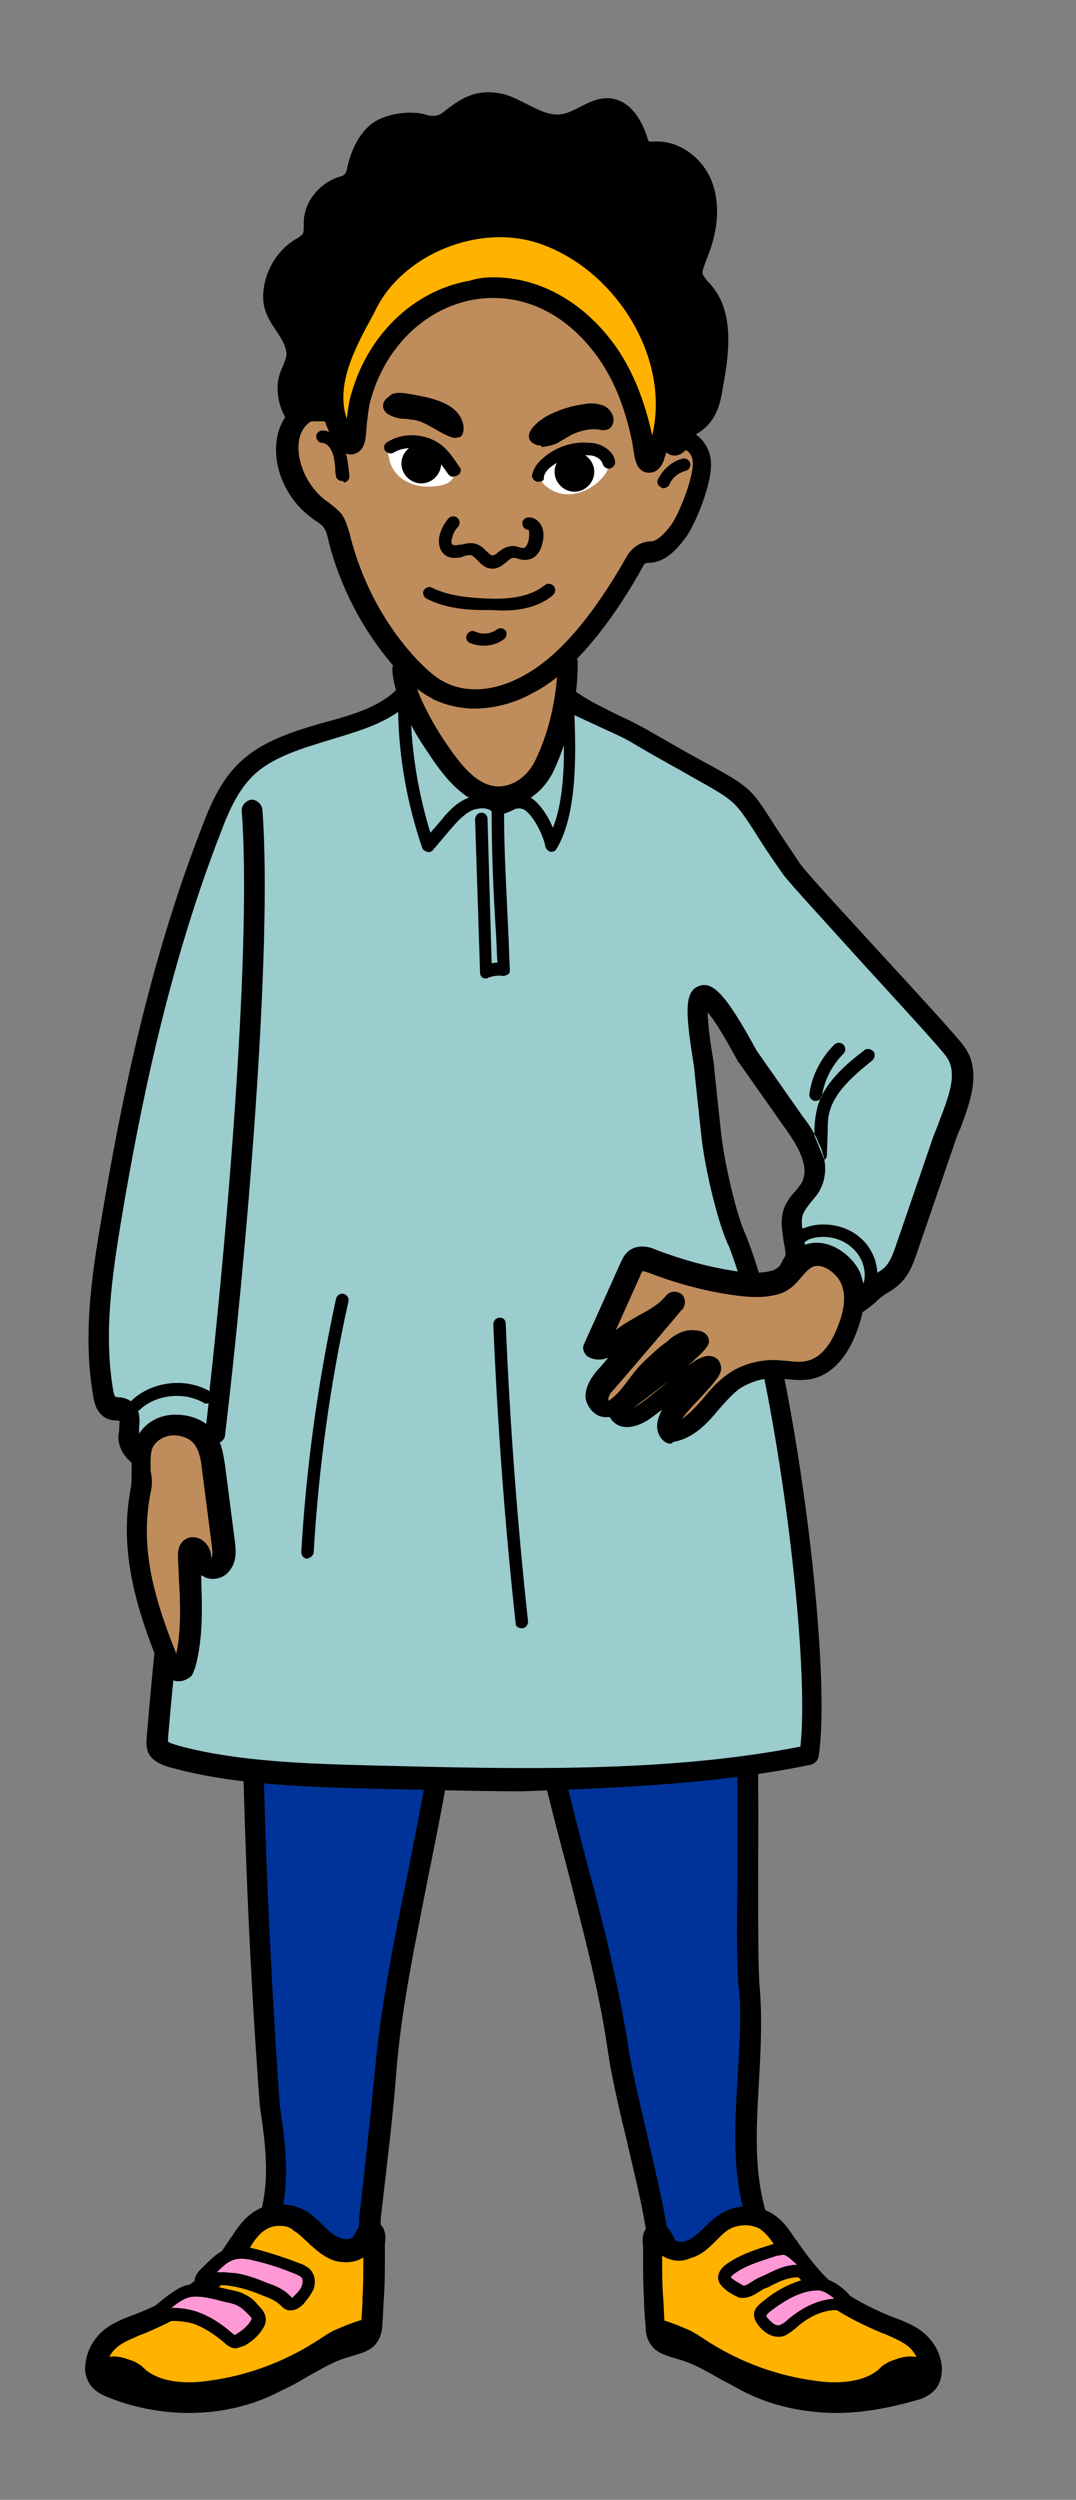 <svg xmlns="http://www.w3.org/2000/svg" xmlns:xlink="http://www.w3.org/1999/xlink" viewBox= "0 0 130 302" width="130px" height="302px">
<rect x="0" y="0" width="130" height="302" fill="#808080" stroke="none"/>
<g xmlns="http://www.w3.org/2000/svg" id="kate.svg">
<path id="Legs" fill="#003399" d="M74.5,247.4C71.8,229.4,64.8,213.4,63.8,195.3C62.5,184.3,74.9,181,85.8,185.9C92.2,184.9,89.5,233.5,90.5,240.5C91.4,250.9,87.7,261.9,92.8,271.5C93.2,276.5,86.5,279.1,82,277.3C78.8,275.5,79.8,271.4,79,268.4C78,262.1,75.3,252.8,74.5,247.4zM46.6,250C48.3,231.9,54.9,212.4,54.8,194.3C54.8,191.8,49.8,190.6,48.7,188.2C47,183.8,41.8,182.4,37.6,184.5C31.5,186.2,29.4,187.6,30.3,193.8C30.3,214,31.1,234.1,32.5,254.3C33.4,260.3,33.9,264.9,31.7,270.3C29.8,273.4,33,277.1,36.4,277.7C44.3,279.2,44.6,273.7,44.6,268.1C45.4,261.9,46.1,255.5,46.6,250z"/>
<path id="LegsBorder" d="M85.1,279C83.8,279,82.6,278.8,81.5,278.3C81.5,278.3,81.4,278.3,81.4,278.2C78.5,276.6,78.3,273.6,78.2,271.2C78.1,270.2,78.1,269.3,77.9,268.6C77.9,268.6,77.9,268.5,77.9,268.5C77.4,265.6,76.5,262,75.7,258.5C74.7,254.4,73.8,250.4,73.4,247.5C72.3,240,70.3,232.7,68.5,225.6C65.9,215.9,63.3,205.8,62.7,195.3C62.2,191,63.7,187.4,66.8,185.1C71.4,181.7,79.1,181.5,86.1,184.6C86.7,184.6,87.3,184.8,87.8,185.3C91.5,188.5,91.7,205,91.6,226.4C91.6,232.8,91.6,238.4,91.8,240.3C92.1,244,91.9,247.8,91.7,251.4C91.3,258.3,90.9,264.9,94,270.9C94.1,271,94.1,271.2,94.1,271.4C94.3,273.7,93.3,275.7,91.3,277.2C89.5,278.4,87.3,279,85.1,279zM82.6,276.1C84.8,277,87.8,276.6,89.8,275.1C90.7,274.5,91.6,273.4,91.6,271.7C88.3,265.2,88.7,258.1,89.1,251.2C89.3,247.7,89.6,244,89.3,240.5C89,238.5,89,233.1,89.1,226.3C89.1,218.4,89.2,208.7,88.7,200.8C88,188.1,86.3,187.2,86.1,187.1C85.9,187.1,85.6,187.1,85.4,187C79.1,184.2,72.3,184.2,68.3,187.1C65.9,188.9,64.8,191.7,65.2,195.1C65.8,205.5,68.3,215,70.9,225C72.8,232.1,74.7,239.5,75.9,247.2C75.9,247.2,75.9,247.2,75.9,247.2C76.3,250,77.3,254,78.2,258C79,261.5,79.9,265.2,80.4,268.1C80.6,269.1,80.7,270.1,80.8,271.1C80.8,273.6,81.1,275.2,82.6,276.1zM38.9,279.2C38.1,279.2,37.2,279.1,36.3,278.9C33.8,278.4,31.4,276.6,30.5,274.4C29.8,272.8,29.9,271.1,30.7,269.7C32.7,264.7,32.3,260.4,31.4,254.5C29.9,234.6,29.2,214.2,29.1,193.9C28.1,187.1,30.8,185.1,37.2,183.4C39.7,182.2,42.6,182,45.1,182.9C47.4,183.8,49.1,185.5,50,187.8C50.3,188.5,51.5,189.2,52.5,189.9C54.2,191,56.1,192.2,56.1,194.3C56.1,204.9,53.9,216.1,51.7,226.9C50.2,234.6,48.5,242.6,47.9,250.1C47.5,255.5,46.7,261.9,46,268L46,268.1C46,271.4,45.9,275.6,43.3,277.7C42.2,278.7,40.7,279.2,38.9,279.2zM41.7,184.8C40.5,184.8,39.3,185.1,38.2,185.7C38.1,185.7,38,185.8,38,185.8C32.2,187.4,30.9,188.4,31.6,193.7C31.6,193.8,31.6,193.8,31.6,193.9C31.6,214.2,32.4,234.5,33.8,254.3C34.7,260.4,35.2,265.2,32.9,270.9C32.9,271,32.8,271,32.8,271.1C32.3,271.9,32.3,272.7,32.7,273.6C33.3,275,35,276.3,36.7,276.6C39,277,40.7,276.8,41.6,276C43.2,274.7,43.3,271.7,43.4,268.2C43.4,268.2,43.4,268.1,43.4,268.1L43.4,267.9C44.1,261.7,44.8,255.4,45.3,250.1C45.3,250.1,45.3,250.1,45.3,250.1C46,242.4,47.6,234.4,49.2,226.6C51.3,215.9,53.6,204.9,53.5,194.5C53.5,193.8,52.2,192.9,51,192.2C49.6,191.3,48.2,190.4,47.5,189C46.9,187.4,45.6,186.1,44,185.5C43.4,185,42.5,184.8,41.7,184.8z"/>
<path id="Shoes" fill="#FFB200" d="M44.8,280.8C44.8,281.3,44.7,281.9,44.4,282.3C43.9,283.1,42.7,283.3,41.7,283.6C38.6,284.5,36.1,286.4,33.2,287.8C27.1,290.8,19.5,290.9,13.4,288.2C12.9,288,12.3,287.7,12,287.2C11.7,286.8,11.6,286.2,11.6,285.7C11.7,284.5,12.2,283.3,13.2,282.5C14.2,281.6,15.5,281.1,16.8,280.6C19.7,279.4,22.5,278,24.7,276C26.4,274.5,27.7,272.7,29,270.9C29.7,269.8,30.5,268.7,31.6,268C33,267.2,34.8,267.3,36.2,268C37.1,268.5,37.7,269.2,38.4,269.9C39.1,270.6,39.9,271.2,40.8,271.5C41.8,271.8,43,271.7,43.6,270.9C43.9,270.6,44.3,269,44.9,269.4C45.4,269.7,45.2,270.7,45.1,271.2C45.1,273.2,45.1,275.2,45,277.2C44.9,278.6,44.9,279.7,44.8,280.8zM79.1,280.8C79.1,281.3,79.2,281.9,79.5,282.3C80,283.1,81.2,283.3,82.2,283.6C85.3,284.5,87.8,286.4,90.7,287.8C96.8,290.8,104.4,290.9,110.5,288.2C111,288,111.6,287.7,111.9,287.2C112.2,286.8,112.3,286.2,112.3,285.7C112.2,284.5,111.7,283.3,110.7,282.5C109.7,281.6,108.4,281.1,107.1,280.6C104.2,279.4,101.4,278,99.2,276C97.5,274.5,96.2,272.7,94.9,270.9C94.2,269.8,93.4,268.7,92.3,268C90.9,267.2,89.1,267.3,87.7,268C86.8,268.5,86.2,269.2,85.5,269.9C84.8,270.6,84,271.2,83.1,271.5C82.1,271.8,80.9,271.7,80.3,270.9C80,270.6,79.6,269,79,269.4C78.5,269.7,78.7,270.7,78.8,271.2C78.8,273.2,78.8,275.2,78.9,277.2C79,278.6,79,279.7,79.1,280.8z"/>
<path id="ShoesBorder" d="M22.8,291.5C19.4,291.5,15.9,290.8,12.8,289.5C12.1,289.2,11.4,288.8,10.9,288.1C10.5,287.5,10.2,286.7,10.3,285.8C10.4,284.3,11.1,282.8,12.3,281.7C13.4,280.7,14.7,280.2,16,279.7L16.3,279.6C19.6,278.3,22,276.9,23.9,275.2C25.6,273.7,26.9,271.9,27.9,270.3L28,270.2C28.7,269.1,29.6,267.8,31,267C32.7,266,35,266.1,36.8,267C37.7,267.5,38.4,268.2,39,268.8L39.3,269.1C40,269.8,40.6,270.2,41.2,270.4C41.7,270.6,42.4,270.5,42.7,270.2C42.7,270.2,42.7,270.1,42.8,270C43.1,269.4,43.5,268.5,44.4,268.3C44.9,268.2,45.3,268.3,45.7,268.5C46.7,269.2,46.6,270.4,46.5,271.1C46.5,271.2,46.5,271.3,46.5,271.3L46.5,272.6C46.5,274.1,46.5,275.7,46.4,277.3C46.3,278.4,46.3,279.6,46.2,280.7L46.2,280.7C46.2,281.3,46.1,282.1,45.6,282.9C44.9,284,43.6,284.3,42.6,284.6L42.3,284.7C40.4,285.2,38.8,286.2,37,287.2C36,287.8,35.1,288.3,34,288.8C30.4,290.7,26.6,291.5,22.8,291.5zM33.8,268.9C33.2,268.9,32.7,269,32.2,269.3C31.3,269.8,30.7,270.7,30.1,271.7L30,271.8C28.9,273.5,27.4,275.5,25.5,277.2C23.5,279,20.8,280.5,17.2,282L16.9,282.1C15.8,282.6,14.7,283,14,283.7C13.3,284.3,12.9,285.2,12.9,286C12.9,286.3,12.9,286.6,13,286.7C13.2,286.9,13.7,287.1,13.9,287.3C19.8,289.9,27,289.7,32.7,286.9C33.7,286.4,34.6,285.9,35.5,285.4C37.3,284.3,39.2,283.2,41.4,282.6L41.8,282.5C42.5,282.3,43.2,282.1,43.4,281.8C43.5,281.6,43.6,281.2,43.6,280.9C43.6,280.9,43.6,280.9,43.6,280.9C43.7,279.8,43.8,278.7,43.8,277.5C43.9,276,43.9,274.4,43.9,272.9L43.9,272.7C42.9,273.4,41.5,273.4,40.4,273.1C39.2,272.7,38.3,271.9,37.5,271.2L37.2,270.9C36.6,270.4,36.1,269.8,35.5,269.5C35,269,34.4,268.9,33.8,268.9zM101.1,291.5C97.3,291.5,93.5,290.7,90.2,289.1C89.2,288.6,88.2,288,87.2,287.5C85.4,286.5,83.8,285.5,81.9,285L81.6,284.9C80.6,284.6,79.3,284.3,78.6,283.2C78.1,282.5,78,281.6,78,281C77.9,279.9,77.8,278.7,77.8,277.6C77.7,276,77.7,274.4,77.7,272.9L77.7,271.6C77.7,271.5,77.7,271.5,77.7,271.4C77.6,270.7,77.5,269.5,78.5,268.8C78.9,268.5,79.4,268.4,79.8,268.6C80.7,268.8,81.1,269.7,81.4,270.3C81.5,270.4,81.5,270.5,81.5,270.6C81.7,270.8,82.4,270.9,82.9,270.7C83.6,270.5,84.1,270,84.8,269.4L85.1,269.1C85.7,268.5,86.4,267.8,87.3,267.3C89.1,266.3,91.3,266.3,93.1,267.3C94.5,268.1,95.3,269.3,96.1,270.5L96.2,270.6C97.3,272.2,98.6,274,100.2,275.5C102,277.1,104.4,278.5,107.8,279.9L108.1,280C109.4,280.5,110.7,281,111.8,282C113,283.1,113.7,284.5,113.8,286.1C113.8,287,113.6,287.8,113.2,288.4C112.7,289.1,112,289.5,111.3,289.8C107.9,290.8,104.5,291.5,101.1,291.5zM80,272.5L80,272.7C80,274.2,80,275.8,80.1,277.3C80.2,278.4,80.2,279.5,80.3,280.7L80.3,280.7C80.3,281,80.4,281.4,80.5,281.6C80.7,281.9,81.5,282.1,82.1,282.3L82.5,282.4C84.7,283,86.6,284.1,88.4,285.2C89.4,285.8,90.3,286.3,91.2,286.8C96.9,289.6,104.1,289.7,110,287.2C110.2,287.1,110.7,286.9,110.9,286.6C111,286.5,111,286.2,111,285.9C111,285,110.5,284.2,109.9,283.6C109.1,282.9,108.1,282.5,107,282L106.7,281.9C103.1,280.4,100.5,278.9,98.4,277.1C96.5,275.4,95.1,273.4,93.9,271.7L93.8,271.6C93.2,270.6,92.5,269.7,91.7,269.2C90.7,268.7,89.4,268.7,88.3,269.2C87.7,269.5,87.2,270,86.6,270.6L86.3,270.9C85.5,271.7,84.6,272.5,83.4,272.8C82.4,273.3,81.1,273.2,80,272.5z"/>
<path id="Shoestrap" fill="#FF99D6" d="M91.9,275.8C91.3,276.1,90.3,276.9,89.6,276.7C89,276.6,87.7,275.7,87.5,275.2C87.4,274.7,87.8,274.3,88.2,274C89.8,272.9,91.7,272.3,93.6,271.7C93.9,271.6,94.3,271.5,94.6,271.5C95.1,271.5,95.5,271.8,95.8,272.1C96.5,272.7,97.2,273.3,97.8,273.9C97.9,274,98,274.1,97.9,274.2C97.8,274.3,97.6,274.4,97.5,274.4C95.5,273.8,93.7,275.1,91.9,275.8zM92.6,278.6C91.8,279.2,91.4,279.7,92.2,280.5C92.9,281.2,93.7,281.9,94.7,281.4C95.1,281.2,95.4,280.9,95.7,280.7C97.3,279.3,99.3,278.3,101.5,278.4C101.7,278.4,102,278.4,102.1,278.3C102.3,278.1,102.1,277.8,101.8,277.6C101,276.9,100.1,276.1,99,276C98.5,275.9,98,276,97.5,276.1C95.7,276.4,94,277.4,92.6,278.6zM24.7,274.9C24.5,275.1,24.2,275.5,24.5,275.7C25.7,275.2,27.1,275.1,28.4,275.3C29.7,275.5,30.9,276,32.1,276.5C33,276.8,33.9,277.2,34.5,277.8C34.7,278,34.8,278.2,35.1,278.3C35.5,278.4,35.9,278.1,36.2,277.8C36.6,277.3,37.1,276.8,37.3,276.3C37.5,275.7,37.4,275,37,274.6C36.8,274.4,36.5,274.3,36.3,274.2C34.6,273.5,32.8,272.9,30.9,272.4C27.6,271.6,26.7,272.9,24.7,274.9zM18.1,280.2C19.6,279.4,21.9,279.5,23.5,280C25.1,280.5,26.5,281.5,27.7,282.5C27.9,282.7,28.2,282.9,28.6,282.9C28.8,282.9,28.9,282.8,29.1,282.7C29.9,282.3,30.6,281.6,31,280.9C31.2,280.6,31.3,280.3,31.3,280C31.3,279.6,31,279.3,30.7,279C30.3,278.6,29.8,278.2,29.3,277.9C28.9,277.7,28.5,277.6,28.1,277.5C26.5,277.1,23.9,276.3,22.3,277C20.8,277.6,19,279.2,18.1,280.2z"/>
<path id="ShoestrapBorder" d="M89.8,277.6C89.7,277.6,89.5,277.6,89.4,277.6C88.8,277.4,87.1,276.5,86.8,275.5C86.7,275.1,86.7,274.3,87.8,273.5C89.5,272.3,91.5,271.7,93.4,271.1C93.8,271,94.2,270.9,94.7,270.9C95.4,271,95.9,271.3,96.4,271.7C97.1,272.3,97.8,272.9,98.4,273.6C98.8,274,98.8,274.4,98.7,274.7C98.6,275,98.4,275.2,98.2,275.3C97.9,275.4,97.6,275.4,97.4,275.3C97.4,275.3,97.4,275.3,97.4,275.3C96,274.8,94.6,275.4,93.2,276.1C92.9,276.3,92.6,276.4,92.3,276.5C92.1,276.6,92,276.7,91.8,276.8C91.2,277.2,90.5,277.6,89.8,277.6zM94.6,272.4C94.4,272.4,94.2,272.5,93.9,272.5C92.1,273.1,90.2,273.6,88.7,274.7C88.4,274.9,88.3,275.1,88.3,275.1C88.4,275.3,89.4,275.9,89.8,276.1C90,276.2,90.6,275.8,90.9,275.6C91.2,275.4,91.4,275.3,91.6,275.2C91.9,275.1,92.2,274.9,92.5,274.8C93.7,274.2,94.9,273.6,96.3,273.6C96,273.3,95.7,273.1,95.4,272.8C95.1,272.6,94.9,272.4,94.6,272.4C94.6,272.4,94.6,272.4,94.6,272.4zM94,282.3C92.9,282.3,92,281.4,91.7,281C91.3,280.5,91.1,280.1,91.1,279.6C91.1,278.9,91.7,278.4,92.2,278C93.9,276.6,95.7,275.7,97.5,275.3L97.5,275.3C97.9,275.2,98.5,275.1,99.2,275.2C100.6,275.4,101.7,276.3,102.4,277C103.1,277.7,103,278.3,102.7,278.7C102.3,279.2,101.7,279.1,101.4,279.1C99.2,278.9,97.2,280.3,96.2,281.2L96.1,281.3C95.8,281.5,95.5,281.8,95.1,282C94.7,282.3,94.3,282.3,94,282.3zM92.6,279.8C92.6,279.8,92.6,279.9,92.8,280.1C93.6,281,94,281,94.4,280.8C94.6,280.7,94.9,280.5,95.1,280.3L95.2,280.2C97,278.7,98.9,277.8,100.8,277.7C100.2,277.2,99.6,276.8,99,276.7C98.7,276.7,98.3,276.7,97.8,276.8C96.2,277.1,94.7,278,93.1,279.2C92.6,279.6,92.6,279.7,92.6,279.8L92.6,279.8zM35.2,279.1C35.1,279.1,35,279.1,34.8,279.1C34.4,279,34.1,278.7,33.9,278.5C33.3,277.9,32.5,277.6,31.7,277.3C30.5,276.8,29.3,276.4,28.1,276.2C27.2,276,25.9,276,24.7,276.5C24.5,276.6,24.2,276.6,23.9,276.4C23.6,276.2,23.5,275.9,23.5,275.6C23.5,275,23.9,274.6,24,274.4L24.5,273.9C26.2,272.2,27.5,270.8,30.9,271.7C32.8,272.2,34.6,272.8,36.4,273.5C36.7,273.6,37,273.8,37.3,274C38,274.6,38.2,275.6,37.9,276.5C37.6,277.2,37.1,277.8,36.7,278.3C36.5,278.5,35.9,279.1,35.2,279.1zM26.9,274.5C27.5,274.5,28,274.6,28.4,274.6C29.8,274.8,31.1,275.3,32.3,275.8C33.2,276.1,34.2,276.5,35,277.3L35.1,277.4C35.2,277.5,35.2,277.5,35.3,277.6C35.3,277.6,35.4,277.5,35.6,277.3C36,276.9,36.4,276.5,36.5,276C36.6,275.7,36.6,275.3,36.4,275.1C36.3,275,36.1,274.9,35.9,274.8C34.2,274.1,32.5,273.5,30.7,273.1C28.4,272.5,27.6,273.1,26.2,274.5C26.4,274.5,26.7,274.5,26.9,274.5zM28.5,283.7C27.9,283.7,27.4,283.3,27.2,283.1C25.8,281.9,24.5,281.1,23.3,280.7C21.9,280.3,19.8,280.2,18.5,280.9C18.2,281.1,17.8,281,17.5,280.7C17.3,280.4,17.3,280,17.6,279.7C18.7,278.5,20.5,277,21.9,276.3C23.6,275.5,26,276.2,27.7,276.6L28.2,276.7C28.6,276.8,29.1,276.9,29.6,277.2C30.3,277.5,30.8,278,31.2,278.5C31.5,278.8,32,279.3,32.1,280C32.2,280.6,31.9,281.1,31.7,281.4C31.2,282.2,30.4,282.9,29.5,283.4C29.1,283.5,28.9,283.6,28.5,283.7C28.5,283.7,28.5,283.7,28.5,283.7zM20.9,278.8C21.9,278.8,22.9,279,23.6,279.2C25.1,279.7,26.5,280.5,28.1,281.9C28.2,282,28.4,282.1,28.4,282.1C28.4,282.1,28.4,282.1,28.5,282C29.2,281.6,29.8,281.1,30.2,280.5C30.4,280.2,30.4,280.1,30.4,280.1C30.4,280,30.1,279.7,30,279.6C29.6,279.2,29.2,278.8,28.8,278.6C28.5,278.4,28.1,278.3,27.7,278.2L27.2,278.1C25.7,277.7,23.6,277.1,22.4,277.7C21.9,277.9,21.2,278.4,20.6,278.9C20.8,278.8,20.8,278.8,20.9,278.8z"/>
<path id="ShoeBottoms" d="M11.6,285.9C11.6,285.5,11.7,285,11.9,284.6C12.1,284.7,12.4,284.8,12.6,284.8C12.8,284.8,13.1,284.7,13.3,284.7C14.1,284.6,14.9,284.8,15.7,285.1C16,285.2,16.3,285.3,16.6,285.5C17,285.7,17.3,286,17.6,286.3C19.6,287.9,22.7,288,25.3,287.6C29.8,287,34.1,285.4,37.8,283.1C38.8,282.5,39.8,281.7,40.9,281.3C41.8,280.9,43.3,280.3,44.7,280C44.7,280.3,44.7,280.6,44.6,280.9C44.6,281.4,44.5,282,44.2,282.4C43.7,283.2,42.5,283.4,41.5,283.7C38.4,284.6,35.9,286.5,33,287.9C26.9,290.9,19.3,291,13.2,288.3C12.7,288.1,12.1,287.8,11.8,287.3C11.6,286.9,11.5,286.4,11.6,285.9zM112.1,285.9C112.1,285.5,112,285,111.8,284.6C111.6,284.7,111.3,284.8,111.1,284.8C110.9,284.8,110.6,284.7,110.4,284.7C109.6,284.6,108.8,284.8,108,285.1C107.7,285.2,107.4,285.3,107.1,285.5C106.7,285.7,106.4,286,106.1,286.3C104.1,287.9,101,288,98.4,287.6C93.9,287,89.6,285.4,85.9,283.1C84.9,282.5,83.9,281.7,82.8,281.3C81.9,280.9,80.4,280.3,79,280C79,280.3,79,280.6,79.1,280.9C79.1,281.4,79.2,282,79.5,282.4C80,283.2,81.2,283.4,82.2,283.7C85.3,284.6,87.8,286.5,90.7,287.9C96.8,290.9,104.4,291,110.5,288.3C111,288.1,111.6,287.8,111.9,287.3C112.1,286.9,112.2,286.4,112.1,285.9z"/>
<path id="Hair" d="M32.5,35.7C32.6,33.3,34,30.9,36.1,29.6C36.6,29.3,37.1,29.1,37.3,28.6C37.5,28.1,37.4,27.6,37.4,27.1C37.3,24.8,39.1,22.7,41.3,22.1C41.9,21.9,42.4,21.4,42.6,20.8C43,19,43.6,17.2,45,16C46.3,14.8,49.4,14.1,51.3,14.8C52.2,15.1,53.2,15,53.9,14.4C55.9,12.8,57.5,11.7,60.3,12.3C62.9,12.8,65.2,15.1,67.8,14.7C69.9,14.4,71.6,12.5,73.7,12.8C75.7,13.1,76.8,15.1,77.4,17C77.5,17.3,77.7,17.7,78,17.9C78.3,18.1,78.7,18,79,18C81.9,17.8,84.6,20.1,85.5,22.9C86.4,25.7,85.8,28.7,84.6,31.4C84.3,32.1,84,32.8,84.2,33.5C84.4,34.1,84.8,34.5,85.2,34.9C88.1,38,87.4,42.9,86.6,47.1C86.4,48.3,86.1,49.6,85.4,50.6C84.1,52.4,81.6,52.9,79.3,53.3C72.8,54.6,66.5,57.2,59.9,58.2C53.3,59.2,45.9,58.3,41.2,53.7C38.6,53.7,36.1,52.2,34.9,49.9C34.3,48.8,34.1,47.5,34.2,46.2C34.3,45.1,35.3,43.7,35.2,42.6C35,40.1,32.4,38.7,32.5,35.7z"/>
<path id="HairBorder" d="M55.2,59.3C49.4,59.3,44.3,57.6,40.9,54.4C38.1,54.3,35.5,52.6,34.3,50.1C33.7,48.9,33.4,47.5,33.6,46C33.7,45.4,33.9,44.8,34.2,44.2C34.4,43.6,34.7,43,34.6,42.6C34.5,41.7,34,40.9,33.4,40C32.6,38.8,31.7,37.5,31.8,35.6L31.8,35.6C31.9,32.9,33.4,30.3,35.7,28.9L35.9,28.8C36.2,28.6,36.5,28.4,36.6,28.2C36.7,28,36.7,27.7,36.7,27.4L36.7,27.1C36.6,24.5,38.6,22,41.2,21.3C41.6,21.2,41.8,20.9,41.9,20.5C42.2,19,42.9,16.8,44.5,15.3C46,13.8,49.5,13.2,51.6,13.9C52.3,14.1,53,14,53.5,13.6C55.6,11.9,57.5,10.7,60.5,11.3C61.6,11.5,62.7,12.1,63.7,12.6C65.1,13.3,66.4,14,67.8,13.8C68.6,13.7,69.3,13.3,70.1,12.9C71.3,12.3,72.5,11.7,73.9,11.9C75.8,12.2,77.3,13.8,78.2,16.6C78.2,16.7,78.4,17.1,78.4,17.1C78.5,17.1,78.7,17.1,78.9,17.1L79,17.1C82.1,16.9,85.2,19.2,86.2,22.5C87,25.1,86.7,28.2,85.3,31.5C85.1,32.1,84.8,32.7,84.9,33.1C85,33.4,85.3,33.7,85.5,34L85.7,34.2C88.7,37.4,88.2,42.3,87.3,47C87.1,48.3,86.8,49.7,85.9,50.9C84.4,52.9,81.9,53.4,79.6,53.9L79.4,53.9C76.6,54.5,73.7,55.3,71,56.1C67.4,57.1,63.8,58.2,60,58.8C58.4,59.2,56.8,59.3,55.2,59.3zM41.2,52.9C41.4,52.9,41.6,53,41.7,53.1C45.7,57,52.3,58.6,59.8,57.4C63.4,56.9,67.1,55.8,70.6,54.8C73.4,54,76.2,53.1,79.1,52.5L79.3,52.5C81.4,52.1,83.5,51.6,84.7,50.1C85.4,49.2,85.6,48,85.8,46.9C86.6,42.6,87.1,38.1,84.5,35.4L84.3,35.2C83.9,34.8,83.5,34.3,83.3,33.7C83,32.8,83.4,31.9,83.7,31.2C84.6,29.1,85.5,26,84.6,23.1C83.9,20.8,81.6,18.5,78.9,18.7L78.8,18.7C78.4,18.7,77.9,18.8,77.5,18.5C76.9,18.2,76.7,17.5,76.6,17.2C76.1,15.6,75.1,13.7,73.5,13.5C72.6,13.4,71.6,13.9,70.6,14.4C69.7,14.8,68.8,15.3,67.8,15.5C66,15.8,64.4,15,62.8,14.2C61.8,13.7,60.9,13.3,60,13.1C57.6,12.6,56.1,13.5,54.2,15.1C53.3,15.8,52,16,50.9,15.6C49.2,15,46.4,15.7,45.4,16.7C44.4,17.7,43.7,19.1,43.3,21.1C43.1,22,42.4,22.8,41.5,23C39.6,23.5,38.1,25.4,38.2,27.3L38.2,27.6C38.2,28.1,38.3,28.6,38,29.2C37.7,29.8,37.1,30.2,36.7,30.4L36.5,30.5C34.6,31.6,33.4,33.8,33.3,36L33.3,36C33.2,37.4,33.9,38.4,34.7,39.5C35.3,40.5,36,41.5,36.2,42.8C36.3,43.6,36,44.4,35.6,45.1C35.4,45.6,35.2,46.1,35.1,46.5C35,47.6,35.2,48.8,35.7,49.8C36.6,51.5,38.9,52.9,41.2,52.9C41.2,52.9,41.2,52.9,41.2,52.9zM32.5,35.7L32.5,35.7L32.5,35.7z"/>
<path id="Shirt_00000121966043227809413250000000919004327997493924_" fill="#9BCCCE" d="M115.3,126.7C113.5,124.3,97,106.8,95.6,104.8C87.5,93.2,93.1,98,77.2,88.7C74.4,87.1,71.1,86,68.7,84C68.4,83.7,68.1,83.4,68,83.1C67.8,82.7,67.2,82.1,66.9,82C66.5,81.9,54.2,81.8,51,82.3C50.3,82.4,49.7,82.7,49.3,83.2C44.8,88.2,35.4,87.6,30.2,92.2C27.9,94.2,26.7,97.1,25.6,99.8C19.7,114.9,16.3,130.8,13.5,146.7C12.3,153.8,11.2,161,12.5,168.1C12.6,168.6,12.7,169.2,13.2,169.5C13.7,169.8,14.5,169.7,15,170C16,170.6,15.4,172,15.5,173C15.6,174.7,17.4,175.9,19.2,176.1C20.4,176.2,21.5,176,22.6,175.6C21.2,187,19.9,198.3,19,209.7C19,210.2,18.9,210.7,19.4,211.1C19.8,211.4,20.5,211.7,21.2,211.9C28.6,213.9,37.3,214.2,45.7,214.4C63.3,214.8,81.5,215.2,97.7,211.9C99.3,201.6,94.7,164.1,89,149.8L89,149.8C87.6,146.9,86.1,139.8,85.8,136.6C85.5,134.1,85.3,131.6,85,129.1C84.7,126.4,81.5,111.3,90.2,127.4L95.9,135.5C97.5,137.8,99.2,140.6,97.8,143.1C97.2,144.1,96.2,144.9,95.7,146C95,147.6,95.8,149.5,95.9,151.2C96,152.2,94.1,153.7,95.1,154.1C96,154.4,99.4,154.6,99.8,155.4C99.8,155.4,99.8,155.4,99.8,155.4C100.7,157.2,100.3,159.6,104.6,156C104.8,155.8,104.9,155.7,105.1,155.5C105.8,154.8,106.8,154.4,107.6,153.7C108.5,152.9,108.9,151.8,109.2,150.7C110.7,146.2,112.3,141.8,113.8,137.3C115.2,134,117.5,129.8,115.3,126.7z"/>
<path id="ShirtBorder" d="M98.4,137.2L98.4,136.6C98.4,135.8,98.5,134.9,98.7,134C99.4,130.9,102.3,128.5,104.4,126.9C104.7,126.6,105.2,126.7,105.5,127C105.8,127.3,105.7,127.8,105.4,128.1C102.9,130.1,100.8,132,100.2,134.4C100,135.1,100,136,100,136.7L99.9,139.5C99.9,139.8,99.8,140,99.6,140.1M99.3,132.4C99.6,130.5,100.5,128.7,101.9,127.3C102.2,127,102.2,126.5,101.9,126.2C101.6,125.9,101.1,125.9,100.8,126.2C99.2,127.8,98.1,129.9,97.8,132.1C97.7,132.5,98,132.9,98.4,133C98.4,133,98.5,133,98.5,133C98.9,133,99.2,132.8,99.3,132.4zM37.9,187.5C38.5,177.3,39.9,167.1,42.1,157.2C42.2,156.8,41.9,156.4,41.5,156.3C41.1,156.2,40.7,156.5,40.6,156.9C38.4,167,37,177.2,36.4,187.5C36.4,187.9,36.7,188.3,37.1,188.3C37.1,188.3,37.1,188.3,37.1,188.3C37.5,188.2,37.9,187.9,37.9,187.5zM63.1,196.7C63.5,196.7,63.8,196.3,63.8,195.9C62.5,184,61.6,171.9,61.1,159.9C61.1,159.5,60.8,159.1,60.3,159.2C59.9,159.2,59.6,159.6,59.6,160C60.1,172,61,184.2,62.3,196.1C62.3,196.5,62.6,196.7,63.1,196.7C63,196.7,63,196.7,63.1,196.7zM25.2,169.5C25.1,170.7,24.9,171.9,24.8,173C24.7,173.7,25.2,174.3,25.9,174.4C26,174.4,26,174.4,26,174.4C26.6,174.4,27.2,173.9,27.2,173.3C29.6,153.2,33,114.9,31.7,97.8C31.6,97.1,31,96.6,30.4,96.6C29.7,96.7,29.2,97.3,29.2,97.9C30.4,113.5,27.6,147.3,25.3,168.1L25.3,168.1C25.3,168.1,25.2,168,25.2,168C22.3,166.4,18.3,166.9,15.9,169.2C15.6,169.5,15.6,170,15.9,170.3C16,170.5,16.2,170.5,16.4,170.5C16.6,170.5,16.8,170.4,16.9,170.3C18.8,168.5,22.1,168.1,24.5,169.4C24.7,169.6,25,169.6,25.2,169.5L25.2,169.5zM105.8,155.6C106.4,153.5,105.7,151,103.9,149.5C102.2,148,99.5,147.5,97.3,148.3C97,148.4,96.6,148.5,96.3,148.8C95.6,149.4,95.2,150.3,95.2,151.2C95.2,151.6,95.5,152,95.9,152C96.3,152,96.7,151.7,96.7,151.3C96.7,150.8,96.9,150.3,97.3,150C97.4,149.9,97.6,149.8,97.8,149.7C99.5,149.1,101.6,149.5,102.9,150.7C104.2,151.8,104.8,153.6,104.3,155.2C104.2,155.6,104.4,156,104.8,156.1C104.9,156.1,104.9,156.1,105,156.1C105.4,156.1,105.7,155.9,105.8,155.6zM97.9,213.2C98.4,213.1,98.8,212.7,98.9,212.2C100.6,201.5,96,164.4,90.3,149.7C90.3,149.6,90.2,149.5,90.2,149.4C88.9,146.8,87.4,139.8,87.1,136.7L86.3,129.2C86.3,128.8,86.2,128.3,86.1,127.6C85.9,126.4,85.5,123.8,85.5,122.3C86.2,123.1,87.3,124.8,89.2,128.3C89.2,128.3,89.2,128.4,89.3,128.4L95,136.5C96.5,138.6,97.8,141,96.9,142.8C96.7,143.2,96.4,143.5,96.1,143.9C95.6,144.4,95.1,145.1,94.8,145.8C94.2,147.2,94.5,148.7,94.7,150.1C94.8,150.6,94.9,151.1,94.9,151.6C94.9,151.8,94.6,152.1,94.5,152.4C94.1,153.1,93.6,153.8,93.9,154.7C94.1,155.2,94.4,155.5,94.9,155.7C95.3,155.9,95.9,155.9,96.7,156.1C97.3,156.2,98.6,156.4,99,156.6C99.1,156.8,99.2,157.1,99.3,157.3C99.6,158.1,100,159.2,101.1,159.5C102.2,159.8,103.5,159.2,105.7,157.4C105.8,157.3,106,157.1,106.1,157C106.1,157,106.2,156.9,106.2,156.9C106.5,156.7,106.8,156.4,107.2,156.2C107.7,155.9,108.2,155.6,108.7,155.1C109.8,154.1,110.3,152.7,110.7,151.6L115.3,138.2C115.5,137.6,115.7,137,116,136.4C117.2,133.2,118.7,129.3,116.4,126.3L116.4,126.3C115.5,125.1,111.2,120.4,106.6,115.4C102.3,110.7,97.4,105.4,96.7,104.4C95.1,102,94,100.4,93.2,99.1C90.7,95.2,90.5,95,84.8,91.9C83.1,91,80.9,89.7,77.9,88C76.8,87.4,75.6,86.8,74.5,86.3C72.7,85.4,71,84.6,69.5,83.5C69.3,83.4,69.2,83.2,69.1,83.1C68.8,82.4,67.9,81.6,67.2,81.3C66.2,81,53.5,81.1,50.7,81.6C49.8,81.8,48.9,82.2,48.3,82.9C46.2,85.3,42.8,86.3,39.1,87.3C35.6,88.3,32,89.4,29.3,91.8C26.8,94,25.5,97,24.4,99.9C17.9,116.6,14.5,133.8,12.3,147C11,154.4,10,161.7,11.3,168.9C11.4,169.4,11.6,170.5,12.6,171.2C13.1,171.5,13.6,171.6,14,171.6C14.2,171.6,14.4,171.7,14.4,171.6C14.5,171.7,14.4,172.2,14.4,172.6C14.4,173,14.3,173.3,14.3,173.7C14.4,176.1,16.8,177.8,19.1,178C19.8,178.1,20.4,178,21.1,177.9C19.9,187.8,18.6,199.1,17.7,210.2C17.7,210.7,17.6,211.8,18.6,212.6C19.2,213.1,20.1,213.4,20.9,213.6C28.6,215.7,37.7,215.9,45.7,216.1C51.3,216.2,57.2,216.4,63.1,216.4C74.8,216,86.8,215.5,97.9,213.2zM67.9,85.1C68.2,89.1,68.5,95.8,66.8,100C66.1,98.3,64.7,96.2,63.2,96C62.7,96,62.4,96,62,96.1C62,96.1,61.7,96.2,61.3,96.4C61,96.5,60.6,96.7,60.3,96.8L60.3,96.8C60.2,96.8,60.2,96.7,60.1,96.7C59,96,57.5,96,56.3,96.5C55,97.1,54,98.2,53.3,99.1L52,100.6C50.4,95.4,49.6,90.1,49.6,84.8L49.6,84.8C49.8,84.6,50,84.4,50.1,84.2C50.3,83.9,50.7,83.7,51.1,83.7C53.9,83.2,64.6,83.3,66.4,83.4C66.5,83.5,66.7,83.7,66.7,83.7C66.9,84.2,67.3,84.7,67.8,85.1L67.9,85.1zM73.3,88.2C74.4,88.7,75.5,89.2,76.5,89.8C79.5,91.6,81.8,92.8,83.5,93.8C88.7,96.7,88.7,96.7,91,100.2C91.8,101.5,92.9,103.2,94.6,105.6C95.3,106.6,99.1,110.7,104.7,116.9C109,121.6,113.5,126.5,114.3,127.6C114.3,127.6,114.3,127.6,114.3,127.6C115.8,129.6,114.6,132.5,113.5,135.4C113.3,136,113,136.7,112.8,137.2L108.2,150.6C107.9,151.5,107.5,152.5,106.9,153.1C106.6,153.4,106.2,153.6,105.8,153.9C105.3,154.2,104.9,154.5,104.4,154.9C104.3,155,104.2,155.1,104.1,155.2C104.1,155.2,104,155.3,104,155.3C102.7,156.4,102.1,156.7,101.8,156.8C101.7,156.6,101.6,156.4,101.6,156.2C101.5,155.9,101.3,155.5,101.1,155C100.5,153.9,98.8,153.6,97,153.3C96.9,153.3,96.7,153.3,96.6,153.2C97,152.6,97.3,152,97.3,151.2C97.3,150.6,97.2,150,97.1,149.4C96.9,148.3,96.7,147.3,97.1,146.5C97.3,146.1,97.6,145.7,98,145.2C98.4,144.7,98.8,144.3,99.1,143.7C99.7,142.5,99.8,141.3,99.6,140.1C99.6,139.9,99.5,139.6,99.4,139.4C99.3,139,99.2,138.6,99,138.3C98.8,137.9,98.7,137.5,98.5,137.2C98,136.2,97.4,135.4,97,134.9L91.4,126.9C87.5,119.7,86,118.6,84.5,119.1C82.7,119.7,82.8,122.2,83.7,127.9C83.8,128.5,83.9,129.1,83.9,129.4L84.7,136.9C85,140.2,86.5,147.1,87.9,150.2C87.9,150.3,87.9,150.3,88,150.4C93.4,164,98,199.7,96.7,211C80.5,214.2,62.1,213.7,45.8,213.3C37.9,213.1,29,212.9,21.6,210.9C21.3,210.8,20.5,210.6,20.3,210.4C20.3,210.3,20.3,210.1,20.3,210C21.3,198.2,22.7,186.2,23.9,176C24,175.6,23.8,175.1,23.4,174.9C23.2,174.7,22.9,174.6,22.6,174.6C22.5,174.6,22.3,174.6,22.2,174.7C21.1,175.1,20.2,175.2,19.3,175.2C18,175.1,16.8,174.2,16.8,173.3C16.8,173.1,16.8,172.8,16.8,172.5C16.9,171.6,17,170,15.7,169.2C15.2,168.9,14.7,168.8,14.3,168.8C14.1,168.8,13.9,168.7,13.9,168.7C13.9,168.7,13.8,168.6,13.7,168.1C12.5,161.3,13.5,154.3,14.7,147.1C16.9,134,20.3,116.9,26.7,100.5C27.7,97.8,28.9,95.2,30.9,93.4C33.2,91.4,36.5,90.4,39.8,89.4C42.7,88.5,45.7,87.7,48.1,86L48.1,86C48.2,91.6,49.2,97.1,51,102.4C51.1,102.7,51.3,102.8,51.6,102.9C51.9,103,52.1,102.9,52.3,102.7L54.5,100.1C55.2,99.3,56,98.4,57,97.9C57.8,97.6,58.8,97.5,59.4,98C59.4,102.8,59.6,107.7,59.9,112.4C60,113.7,60,115,60.1,116.3C59.9,116.3,59.6,116.3,59.4,116.4L58.9,98.9C58.9,98.5,58.5,98.1,58.1,98.2C57.7,98.2,57.4,98.6,57.4,99L58,117.5C58,117.7,58.1,118,58.3,118.1C58.4,118.2,58.6,118.2,58.7,118.2C58.8,118.2,58.9,118.2,59,118.1C59.6,117.9,60.2,117.8,60.8,117.9C61,117.9,61.2,117.8,61.4,117.7C61.6,117.6,61.6,117.3,61.6,117.1C61.5,115.5,61.5,114,61.4,112.4C61.2,107.8,60.9,103,60.9,98.3C61.2,98.2,61.5,98.1,61.9,97.9C62.1,97.8,62.3,97.7,62.3,97.7C62.5,97.7,62.7,97.6,63,97.7C64,97.8,65.6,100.6,65.9,102.3C66,102.6,66.2,102.8,66.5,102.9C66.5,102.9,66.6,102.9,66.6,102.9C66.9,102.9,67.1,102.8,67.2,102.6C69.7,98.6,69.6,91.3,69.4,86.4"/>
<path id="Body" fill="#BF8C5C" d="M68.6,80.1C68.6,84.3,67.7,88.5,65.9,92.4C65.2,93.8,64.1,95.1,62.6,95.8C57.7,98,54.2,92.5,52.6,90C51.6,88.5,50.7,86.9,50,85.3C49.3,83.9,48.8,82.4,48.8,80.8M41.1,49.6C41.9,48.9,41.5,45.2,41.7,44.1C42.4,40.1,44,36.3,46.7,33.3C50.9,28.6,57.8,26.3,63.8,28.1C65.8,28.7,67.7,29.7,69.5,30.9C73,33.1,76.2,35.8,78.2,39.4C80.6,43.6,81.2,48.7,81,53.6C81,54,81.4,54.1,81.6,53.8C82.9,52.4,84.7,54.1,84.8,56C84.9,58.1,83.1,62.7,81.9,64.3C81,65.6,79.8,66.8,78.4,66.8C77.7,66.8,77,67.2,76.7,67.8C73.5,73.4,69.2,79.8,63.7,82.8C60.4,84.6,56.3,85.3,52.9,83.6C51.5,82.9,50.3,81.8,49.2,80.6C45.2,76.3,42.3,70.9,40.9,65.2C40.7,64.4,40.5,63.5,40,62.8C39.6,62.3,39.1,62,38.6,61.6C36.7,60.2,35.3,58.1,34.9,55.7C34.5,53.7,34.9,51.4,36.5,50.2C38,48.9,40,50.5,41.1,49.6zM17,180.1C17.4,178.2,16.7,175.6,17.8,174C19.3,171.7,23.1,171.6,24.7,173.8C25.5,174.8,25.7,176.2,25.8,177.4C26.2,180.5,26.6,183.6,27,186.7C27.1,187.6,27.2,188.6,26.4,189.3C26.1,189.5,25.6,189.6,25.2,189.5C24.4,189.2,24.5,188.4,24.3,187.7C24.2,187.2,23.5,186.7,23.1,187C22.9,187.2,22.8,187.5,22.9,187.8C23,192.2,23.5,196.8,22.4,201.1C22.4,201.3,22.3,201.5,22.2,201.6C21.6,202.2,20.7,201.3,20.5,200.6C17.7,193.9,15.6,187.3,17,180.1zM93.7,155C92,155.6,90.1,155.4,88.3,155.1C85.1,154.6,81.9,153.7,78.9,152.6C78.3,152.4,77.5,152.1,76.9,152.4C76.5,152.6,76.3,153,76.1,153.4C74.6,156.7,73.2,159.9,71.7,163.2C72.4,163.8,73.6,163.1,74.2,162.4C76,160.4,79.6,159.3,81.3,157.2C81.3,157.2,76.1,163.5,73.2,166.7C72.7,167.3,72.2,167.9,72.1,168.7C72,169.4,72.5,170.3,73.3,170.3C73.9,170.3,74.3,169.9,74.7,169.6C76.2,168.2,77.2,166.3,78.7,164.9C80.6,163.2,80.5,163.3,81.4,162.6C82.3,161.9,83.2,161.7,84.1,161.9C84.7,162,77.2,167.8,75.3,169.2C74.7,169.6,74.5,170.4,74.8,171C75.3,171.8,76.6,171.3,77.4,170.8C79.8,169.2,84.7,164.6,85.7,165.2C86.4,165.5,82.6,168.9,81.5,170.3C80.8,171.2,80.2,172.4,80.9,173.3C84.3,172.8,85.7,169.1,88.3,167.1C89.7,166.1,91.5,165.5,93.3,165.5C94.7,165.5,96.1,165.9,97.5,165.6C99.9,165.1,101.3,162.8,102.1,160.7C102.9,158.7,103.4,156.4,102.5,154.4C101.8,152.9,99.6,151.1,97.7,151.7C96.1,152.2,95.6,154.4,93.7,155z"/>
<path id="BodyBorder" d="M67.3,81.8C66.3,82.6,65.4,83.2,64.4,83.7C62.1,85,59.6,85.6,57.3,85.6C55.6,85.6,53.9,85.2,52.4,84.5C51.7,84.1,51,83.7,50.4,83.2L50.4,83.2C50.6,83.8,50.8,84.3,51,84.7C51.7,86.2,52.5,87.7,53.5,89.2L53.7,89.5C55.9,92.8,58.5,96.2,62,94.6C63.1,94.1,64.1,93.1,64.7,91.8C66.2,88.7,67,85.3,67.3,81.8L67.3,81.8zM69.7,79.6C69.8,79.8,69.8,79.9,69.8,80.1C69.8,84.5,68.8,88.9,67,92.9C66.2,94.7,64.8,96.2,63.1,96.9C62.1,97.3,61.2,97.5,60.3,97.5C56,97.5,53.1,93,51.7,90.9L51.5,90.6C50.4,89,49.5,87.4,48.8,85.8C48.2,84.5,47.5,82.8,47.4,80.9C47.4,80.7,47.4,80.5,47.5,80.4L47.5,80.4C43.8,76.1,41.1,70.9,39.7,65.4L39.7,65.3C39.5,64.6,39.4,64,39,63.6C38.8,63.4,38.5,63.1,38.1,62.9L37.7,62.6C35.5,61,34,58.6,33.5,56C33.1,53.8,33.4,50.9,35.6,49.2C36.8,48.3,38.2,48.5,39.1,48.7C39.4,48.7,39.8,48.8,40,48.8C40.2,48.3,40.2,46.7,40.2,45.9C40.2,45.1,40.2,44.4,40.3,44C41,39.6,42.9,35.6,45.6,32.6C50.3,27.4,57.7,25.1,64,27C65.9,27.6,67.7,28.5,70,29.9C74.3,32.6,77.2,35.5,79.1,38.8C81.2,42.4,82.1,46.7,82.1,52.1C82.6,52,83,52.1,83.5,52.2C84.8,52.7,85.9,54.3,85.9,56C86,58.5,84,63.4,82.8,65C81.8,66.3,80.4,68,78.3,68C78.3,68,78.3,68,78.3,68C78,68,77.8,68.1,77.7,68.4C75.1,73.1,72.4,76.8,69.7,79.6L69.7,79.6zM37.9,50.9C37.7,50.9,37.5,50.9,37.3,51.1C36,52.1,35.9,54,36.2,55.4C36.6,57.4,37.8,59.3,39.4,60.5L39.7,60.7C40.1,61,40.6,61.4,41.1,61.9C41.8,62.7,42,63.8,42.3,64.6L42.3,64.7C43.7,70.2,46.4,75.4,50.3,79.6C51.2,80.5,52.3,81.7,53.7,82.4C56.4,83.8,59.9,83.5,63.3,81.6C67.5,79.3,71.6,74.5,75.8,67.1C76.4,66.1,77.5,65.4,78.6,65.4C78.6,65.4,78.6,65.4,78.6,65.4C79.1,65.4,79.8,65.1,81.1,63.4C82.1,62,83.8,57.6,83.7,55.9C83.7,55.1,83.2,54.5,82.9,54.4C82.8,54.4,82.8,54.4,82.7,54.5C82.2,55,81.5,55.2,80.9,54.9C80.3,54.6,79.9,54,79.9,53.4C80.1,47.8,79.3,43.4,77.3,39.9C75.6,37,72.9,34.3,69,31.8C66.9,30.5,65.3,29.7,63.6,29.2C58.2,27.6,51.9,29.6,47.8,34.1C45.4,36.8,43.7,40.3,43.1,44.2C43.1,44.5,43.1,45.1,43.1,45.7C43.1,48,43,49.6,42.2,50.4C41.2,51.3,40,51.1,39.1,50.9C38.4,50.9,38.1,50.9,37.9,50.9zM80.7,52.9C80.7,52.9,80.7,52.9,80.7,52.9C80.7,52.9,80.7,52.9,80.7,52.9zM40.2,48.6L40.2,48.6L40.2,48.6L40.2,48.6zM21.7,203.1C21.6,203.1,21.4,203.1,21.3,203.1C20.3,202.9,19.5,201.9,19.2,201.1C16.6,194.6,14.3,187.5,15.8,179.8L15.8,179.8C15.9,179.2,15.9,178.5,15.9,177.7C15.9,176.2,15.9,174.5,16.8,173.2C17.7,171.8,19.3,170.9,21.2,170.9C23.1,170.9,24.8,171.6,25.8,172.9C26.8,174.2,27,175.8,27.2,177.1L28.4,186.4C28.5,187.3,28.7,189,27.3,190.2C26.7,190.7,25.7,190.9,24.9,190.6C24.7,190.5,24.5,190.4,24.3,190.3C24.3,190.3,24.3,190.3,24.3,190.3C24.4,193.9,24.6,197.7,23.6,201.4C23.5,201.6,23.4,202.1,23.1,202.5C22.6,202.9,22.1,203.1,21.7,203.1zM21.8,200.6L21.8,200.6L21.8,200.6zM18.2,180.3L18.2,180.3C16.8,187.2,18.8,193.5,21.3,199.8C21.9,196.8,21.8,193.8,21.6,190.5C21.6,189.6,21.5,188.8,21.5,187.9C21.5,187.6,21.5,186.7,22.2,186.1C22.7,185.7,23.3,185.6,23.9,185.8C24.6,186,25.2,186.7,25.4,187.4C25.5,187.6,25.5,187.8,25.5,188C25.5,188,25.5,188.1,25.5,188.2C25.7,188,25.7,187.6,25.6,186.8L24.4,177.5C24.3,176.5,24.1,175.3,23.5,174.5C23,173.8,22,173.4,21,173.4C20,173.4,19.1,173.9,18.6,174.6C18.1,175.3,18.2,176.5,18.2,177.7C18.4,178.6,18.4,179.5,18.2,180.3zM81,174.4C80.6,174.4,80.3,174.2,80,173.9C79.4,173.2,79,172.1,80,170.3C79.3,170.8,78.7,171.3,78.2,171.6C76.4,172.7,74.7,172.7,73.8,171.4C73.8,171.3,73.7,171.3,73.7,171.2C73.6,171.2,73.4,171.2,73.2,171.2C72.5,171.2,71.9,170.9,71.4,170.3C70.9,169.7,70.6,168.9,70.8,168.1C71,167,71.7,166.1,72.2,165.5C72.6,165.1,73,164.6,73.5,164C72.6,164.4,71.6,164.3,70.9,163.8C70.5,163.4,70.3,162.8,70.6,162.3L75,152.5C75.2,152.1,75.5,151.3,76.3,150.9C77.4,150.3,78.7,150.7,79.3,151C82.2,152.1,85.3,153,88.5,153.5C90.1,153.8,91.8,153.9,93.3,153.5L93.3,153.5C93.9,153.3,94.4,152.8,94.9,152.2C95.5,151.5,96.3,150.6,97.5,150.3C100.2,149.5,103,151.7,103.9,153.7C104.7,155.7,104.6,158,103.5,160.9C102.3,164.1,100.4,166.1,98,166.6C96.9,166.8,95.9,166.7,94.9,166.6C94.4,166.6,94,166.5,93.5,166.5C92,166.5,90.5,167,89.3,167.8C88.5,168.4,87.7,169.3,86.9,170.2C85.5,171.9,83.8,173.8,81.3,174.2C81.2,174.4,81.1,174.4,81,174.4zM86.4,164C86.8,164.2,87,164.6,87.1,165C87.3,166,86.5,166.8,84.4,169.1C83.7,169.8,83,170.6,82.7,171C82.6,171.1,82.5,171.3,82.4,171.4C83.3,170.8,84.1,169.9,85,168.9C85.8,167.9,86.7,166.9,87.8,166.1C89.4,164.9,91.5,164.3,93.5,164.3C94.1,164.3,94.6,164.4,95.1,164.4C95.9,164.5,96.7,164.6,97.5,164.4C99.4,164,100.6,161.9,101.2,160.3C102.1,158.1,102.2,156.3,101.6,155C101.1,153.9,99.5,152.6,98.3,153C97.8,153.2,97.4,153.6,96.9,154.2C96.3,154.9,95.5,155.9,94.2,156.3L94.2,156.3C92.2,156.9,90.2,156.7,88.2,156.4C84.9,155.9,81.6,155,78.5,153.8C77.9,153.6,77.6,153.5,77.6,153.6C77.6,153.6,77.4,153.9,77.4,154L74.4,160.7C75.2,160,76.2,159.5,77.2,158.9C78.5,158.2,79.7,157.5,80.4,156.6C80.5,156.5,80.5,156.5,80.5,156.5C80.9,156,81.7,155.9,82.3,156.3C82.8,156.7,82.9,157.5,82.5,158.1C82.5,158.2,82.4,158.2,82.3,158.3C81.5,159.3,76.9,164.7,74.3,167.7C73.9,168.1,73.5,168.6,73.5,169C73.5,169.1,73.5,169.2,73.6,169.2C73.6,169.2,73.7,169.1,74.1,168.8C74.8,168.2,75.4,167.4,76,166.6C76.6,165.8,77.3,164.9,78.2,164.1C79.8,162.6,80,162.5,80.7,162L81,161.7C82.2,160.8,83.3,160.5,84.6,160.8C85.1,160.9,85.5,161.3,85.6,161.7C85.8,162.5,86,163,76.5,170.1C76.7,170,76.8,169.9,77,169.8C77.8,169.3,78.9,168.4,80,167.5C83.5,164.5,85.1,163.3,86.4,164zM93.7,155L93.7,155L93.7,155zM41.3,58.1C40.9,58.1,40.6,57.8,40.6,57.5C40.5,57.1,40.5,56.8,40.5,56.4C40.4,55.8,40.4,55.3,40.2,54.8C40,54.2,39.5,53.5,38.9,53.5C38.5,53.5,38.2,53.1,38.2,52.7C38.2,52.3,38.6,52,39,52C40.4,52.1,41.3,53.3,41.7,54.4C41.9,55.1,42,55.7,42.1,56.4C42.1,56.7,42.2,57.1,42.2,57.4C42.3,57.8,42,58.2,41.6,58.3C41.4,58.1,41.4,58.1,41.3,58.1zM80.9,58.5C81.2,57.7,82,57.1,82.8,56.9C83.2,56.8,83.5,56.4,83.4,56C83.3,55.6,82.9,55.3,82.5,55.4C81.2,55.7,80.1,56.7,79.5,57.9C79.3,58.3,79.5,58.7,79.9,58.9C80,58.9,80.1,59,80.2,59C80.5,58.9,80.8,58.8,80.9,58.5z"/>
<path id="NoseMouth" d="M59.5,68.7C59.5,68.7,59.5,68.7,59.5,68.7C58.6,68.7,58.1,68.1,57.7,67.7C57.4,67.4,57.2,67.2,57,67.1C56.8,67,56.4,67.1,56,67.2L55.8,67.3C54.8,67.5,54.1,67.4,53.6,66.9C53.1,66.4,52.9,65.6,53.1,64.7C53.3,63.9,53.7,63.2,54.2,62.6C54.5,62.3,55,62.3,55.3,62.6C55.6,62.9,55.6,63.4,55.3,63.7C54.9,64.1,54.7,64.6,54.6,65.1C54.5,65.4,54.5,65.7,54.7,65.8C54.8,65.9,55.1,65.9,55.5,65.8L55.7,65.8C56.2,65.7,56.8,65.5,57.5,65.7C58.1,65.9,58.5,66.3,58.8,66.6C59.1,66.9,59.3,67.1,59.5,67.1C59.7,67.1,60,66.9,60.2,66.7C60.6,66.4,61,66.1,61.6,66C62,65.9,62.4,66,62.7,66.1C62.9,66.2,63.1,66.2,63.3,66.2C63.6,66.1,63.8,65.6,63.9,65.1C63.9,64.8,64,64.5,63.9,64.3C64,64.1,63.8,64,63.8,64C63.4,64,63.1,63.6,63.1,63.2C63.1,62.8,63.5,62.5,63.9,62.5C64.6,62.5,65.2,63,65.5,63.7C65.7,64.3,65.7,64.8,65.6,65.3C65.4,66.6,64.7,67.5,63.8,67.6C63.3,67.7,62.9,67.6,62.6,67.5C62.4,67.4,62.2,67.4,62,67.4C61.8,67.4,61.5,67.6,61.3,67.8C60.7,68.3,60.2,68.7,59.5,68.7zM66.8,71.9C67.1,71.6,67.2,71.2,66.9,70.8C66.6,70.5,66.2,70.4,65.8,70.7C63.8,72.3,61,72.4,58.7,72.3C56.6,72.2,54.2,72,52.2,71C51.8,70.8,51.4,71,51.2,71.3C51,71.7,51.2,72.1,51.5,72.3C53.8,73.5,56.4,73.7,58.6,73.7C58.9,73.7,59.2,73.7,59.5,73.7C62,73.9,64.8,73.6,66.8,71.9zM58.5,78C57.9,78,57.4,77.9,56.8,77.7C56.4,77.5,56.2,77.1,56.4,76.7C56.6,76.3,57,76.1,57.4,76.3C58.3,76.7,59.3,76.6,60.1,76C60.4,75.8,60.9,75.9,61.1,76.2C61.3,76.5,61.2,77,60.9,77.2C60.3,77.7,59.4,78,58.5,78z"/>
<path id="EyesWhite" fill="#FFFFFF" d="M49.3,53.4C50.1,53.3,50.9,53.2,51.6,53.4C52.3,53.6,53,54.1,53.5,54.7C54,55.3,54.4,55.9,54.7,56.6C54.8,56.8,54.9,57,54.9,57.3C54.9,57.5,54.8,57.6,54.7,57.8C54.3,58.4,53.6,58.6,52.9,58.7C51.6,58.9,50.2,58.8,49,58.1C47.9,57.5,47.2,56.5,47,55.3C46.8,54.6,46.8,54.4,47.5,54C48,53.6,48.7,53.5,49.3,53.4zM65.5,57.2C65.2,57.9,65.3,58.1,65.8,58.6C66.7,59.4,67.8,59.8,69,59.7C70.3,59.6,71.6,58.9,72.5,58C73,57.5,73.5,56.9,73.5,56.2C73.5,56,73.5,55.8,73.4,55.7C73.3,55.5,72.8,55,72.6,54.9C71.9,54.6,71.4,54.6,70.7,54.4C70,54.2,69.2,54.2,68.5,54.4C67.8,54.7,67.2,55.2,66.6,55.7C66.2,56.2,65.8,56.6,65.5,57.2z"/>
<path id="Eyes" d="M71.8,57C71.8,58.3,70.7,59.4,69.4,59.4C68.1,59.4,67,58.3,67,57C67,55.7,68.1,54.6,69.4,54.6C70.7,54.6,71.8,55.7,71.8,57zM50.9,53.6C49.6,53.6,48.5,54.7,48.5,56C48.5,57.3,49.6,58.4,50.9,58.4C52.2,58.4,53.3,57.3,53.3,56C53.3,54.7,52.2,53.6,50.9,53.6z"/>
<path id="EyesTop" d="M65.1,58.2C65,58.2,65,58.2,64.9,58.2C64.5,58.1,64.2,57.7,64.3,57.3C64.5,56.5,65,55.8,65.9,55.1C67.4,53.9,69.4,53.3,71.2,53.5C71.9,53.5,72.5,53.7,73,54C73.7,54.4,74.2,55,74.3,55.7C74.4,56.1,74.1,56.5,73.7,56.6C73.3,56.7,72.9,56.4,72.8,56C72.7,55.7,72.5,55.5,72.2,55.3C71.9,55.1,71.5,55,71,55C69.5,54.9,67.9,55.4,66.7,56.3C66.1,56.7,65.8,57.2,65.7,57.6C65.8,58,65.5,58.2,65.1,58.2zM55.3,57.4C55.7,57.2,55.8,56.7,55.5,56.4C54.9,55.5,54.3,54.6,53.5,53.9C51.7,52.4,48.9,52.1,46.8,53.4C46.4,53.6,46.3,54.1,46.5,54.4C46.7,54.7,47.2,54.9,47.5,54.7C49,53.8,51.1,54,52.4,55.1C53.1,55.7,53.5,56.4,54.1,57.2C54.2,57.4,54.5,57.6,54.7,57.6C55,57.5,55.2,57.5,55.3,57.4z"/>
<path id="Eyebrow" d="M49.9,50.1C49.1,50,48.2,50.1,47.4,49.7C47,49.5,46.7,49.2,46.8,48.8C46.8,48.5,47.1,48.4,47.3,48.2C47.5,48.1,47.7,47.9,48,47.8C48.3,47.7,48.6,47.8,48.9,47.8C50.9,48.1,55.2,48.6,55.6,51.3C55.7,52.4,55.1,52.3,54.2,51.9C52.6,51.4,51.5,50.4,49.9,50.1zM64.8,53.2C64.9,53.3,65.1,53.3,65.3,53.3C65.9,53.3,66.5,53.1,67,52.9C67.5,52.7,68,52.4,68.5,52.1C69.6,51.5,71,51.1,72.2,51.3C72.5,51.4,72.9,51.4,73.2,51.3C73.5,51.1,73.6,50.7,73.5,50.4C73.4,49.9,72.9,49.4,72.4,49.3C71.9,49.1,71.3,49.2,70.7,49.3C69.1,49.5,67.6,50,66.1,50.8C65.6,50.9,63.3,52.6,64.8,53.2z"/>
<path id="EyebrowBorder" d="M65.2,53.8C65,53.8,64.9,53.8,64.7,53.7C64,53.4,63.9,53,63.9,52.7C63.9,51.5,66,50.3,66,50.3C67.5,49.5,69.1,49,70.7,48.8C71.3,48.7,71.9,48.7,72.6,48.9C73.4,49.1,73.9,49.7,74.1,50.4C74.2,51,74,51.5,73.6,51.8C73.2,52,72.7,52,72.4,51.9C71,51.7,69.7,52.2,68.9,52.6C68.7,52.7,68.6,52.8,68.4,52.9C68.1,53.1,67.7,53.3,67.4,53.5C66.8,53.8,66.2,53.9,65.5,54C65.3,53.8,65.2,53.8,65.2,53.8zM71.5,49.6C71.2,49.6,71,49.6,70.7,49.7C69.2,49.9,67.7,50.4,66.3,51.1C65.7,51.4,64.7,52.3,64.7,52.6C64.7,52.6,64.8,52.7,64.9,52.8L64.9,52.8C64.9,52.8,65,52.8,65.1,52.8C65.6,52.8,66.2,52.6,66.7,52.4C67,52.3,67.3,52.1,67.6,51.9C67.8,51.8,67.9,51.7,68.1,51.6C69.5,50.8,70.9,50.5,72.2,50.7L72.3,50.7C72.5,50.7,72.7,50.8,72.8,50.7C72.9,50.7,72.9,50.5,72.9,50.4C72.8,50,72.4,49.8,72.1,49.7C72,49.6,71.8,49.6,71.5,49.6zM55,52.9C54.6,52.9,54.2,52.7,53.8,52.5C53.3,52.3,52.9,52,52.5,51.8C51.6,51.3,50.8,50.8,49.8,50.7L49.8,50.7C49.5,50.7,49.3,50.6,49,50.6C48.4,50.6,47.8,50.5,47.2,50.2C46.5,49.9,46.2,49.4,46.3,48.8C46.4,48.4,46.7,48.1,47,47.9C47.2,47.7,47.5,47.5,47.8,47.5C48.2,47.4,48.6,47.5,48.9,47.5L49.5,47.6C51.8,48,55.6,48.6,56,51.5C56,51.7,56.1,52.4,55.6,52.8C55.4,52.8,55.2,52.9,55,52.9zM50,49.6C51.2,49.8,52.1,50.3,53,50.9C53.4,51.1,53.8,51.4,54.2,51.6C54.6,51.8,54.8,51.8,54.9,51.9C54.9,51.8,54.9,51.7,54.9,51.6C54.6,49.4,51.3,48.9,49.2,48.6L48.6,48.5C48.4,48.5,48.1,48.4,47.9,48.5C47.8,48.5,47.6,48.6,47.4,48.8C47.2,49,47.1,49,47.1,49.1C47.1,49.2,47.2,49.3,47.4,49.4C47.8,49.6,48.4,49.6,48.9,49.7C49.4,49.6,49.7,49.6,50,49.6L50,49.6z"/>
<path id="Headband" fill="#FFB200" d="M73.6,43C64.2,29,47,34.2,43.5,48.3C42.8,51,43.4,54.9,42,53.2C38.1,47.9,41.8,41.6,44.4,36.7C48,29.6,57.9,25.7,65.5,28.3C75.7,31.8,83.3,44.2,79.4,54.7C78,57.3,77.9,54.8,77.6,53.2C76.9,49.6,75.7,46.1,73.6,43z"/>
<path id="HeadbandBorder" d="M78.5,57.1C78.4,57.1,78.3,57.1,78.2,57.1C76.9,56.9,76.7,55.5,76.5,54.2C76.5,54,76.4,53.7,76.4,53.5C75.6,49.6,74.4,46.4,72.6,43.7C68.7,37.9,63.1,35.2,57.2,36.2C51.2,37.3,46.4,42.1,44.7,48.6C44.5,49.5,44.4,50.5,44.3,51.4C44.2,53.1,44.1,54.4,42.9,54.8C42.4,55,41.7,55,40.9,54C40.9,54,40.9,53.9,40.8,53.9C36.6,48.2,40.1,41.6,42.7,36.7L43.1,36C47,28.4,57.6,24.2,65.7,27C71.4,28.9,76.6,33.6,79.3,39.5C81.8,44.7,82.1,50.2,80.4,55C80.4,55.1,80.4,55.1,80.3,55.2C80.2,55.9,79.6,57.1,78.5,57.1zM79.2,55L79.2,55L79.2,55zM59.6,33.5C65.4,33.5,70.9,36.7,74.7,42.3C74.7,42.3,74.7,42.3,74.7,42.3C76.6,45.2,77.9,48.5,78.8,52.6C79.7,48.8,79.2,44.6,77.3,40.6C74.8,35.3,70.2,31.1,65.1,29.4C58,27,48.9,30.6,45.5,37.2L45.1,38C42.9,42,40.5,46.5,41.9,50.6C42,49.8,42.1,48.9,42.3,48.1C44.2,40.7,49.8,35.1,56.8,33.9C57.7,33.6,58.7,33.5,59.6,33.5z"/>
</g>
</svg>
